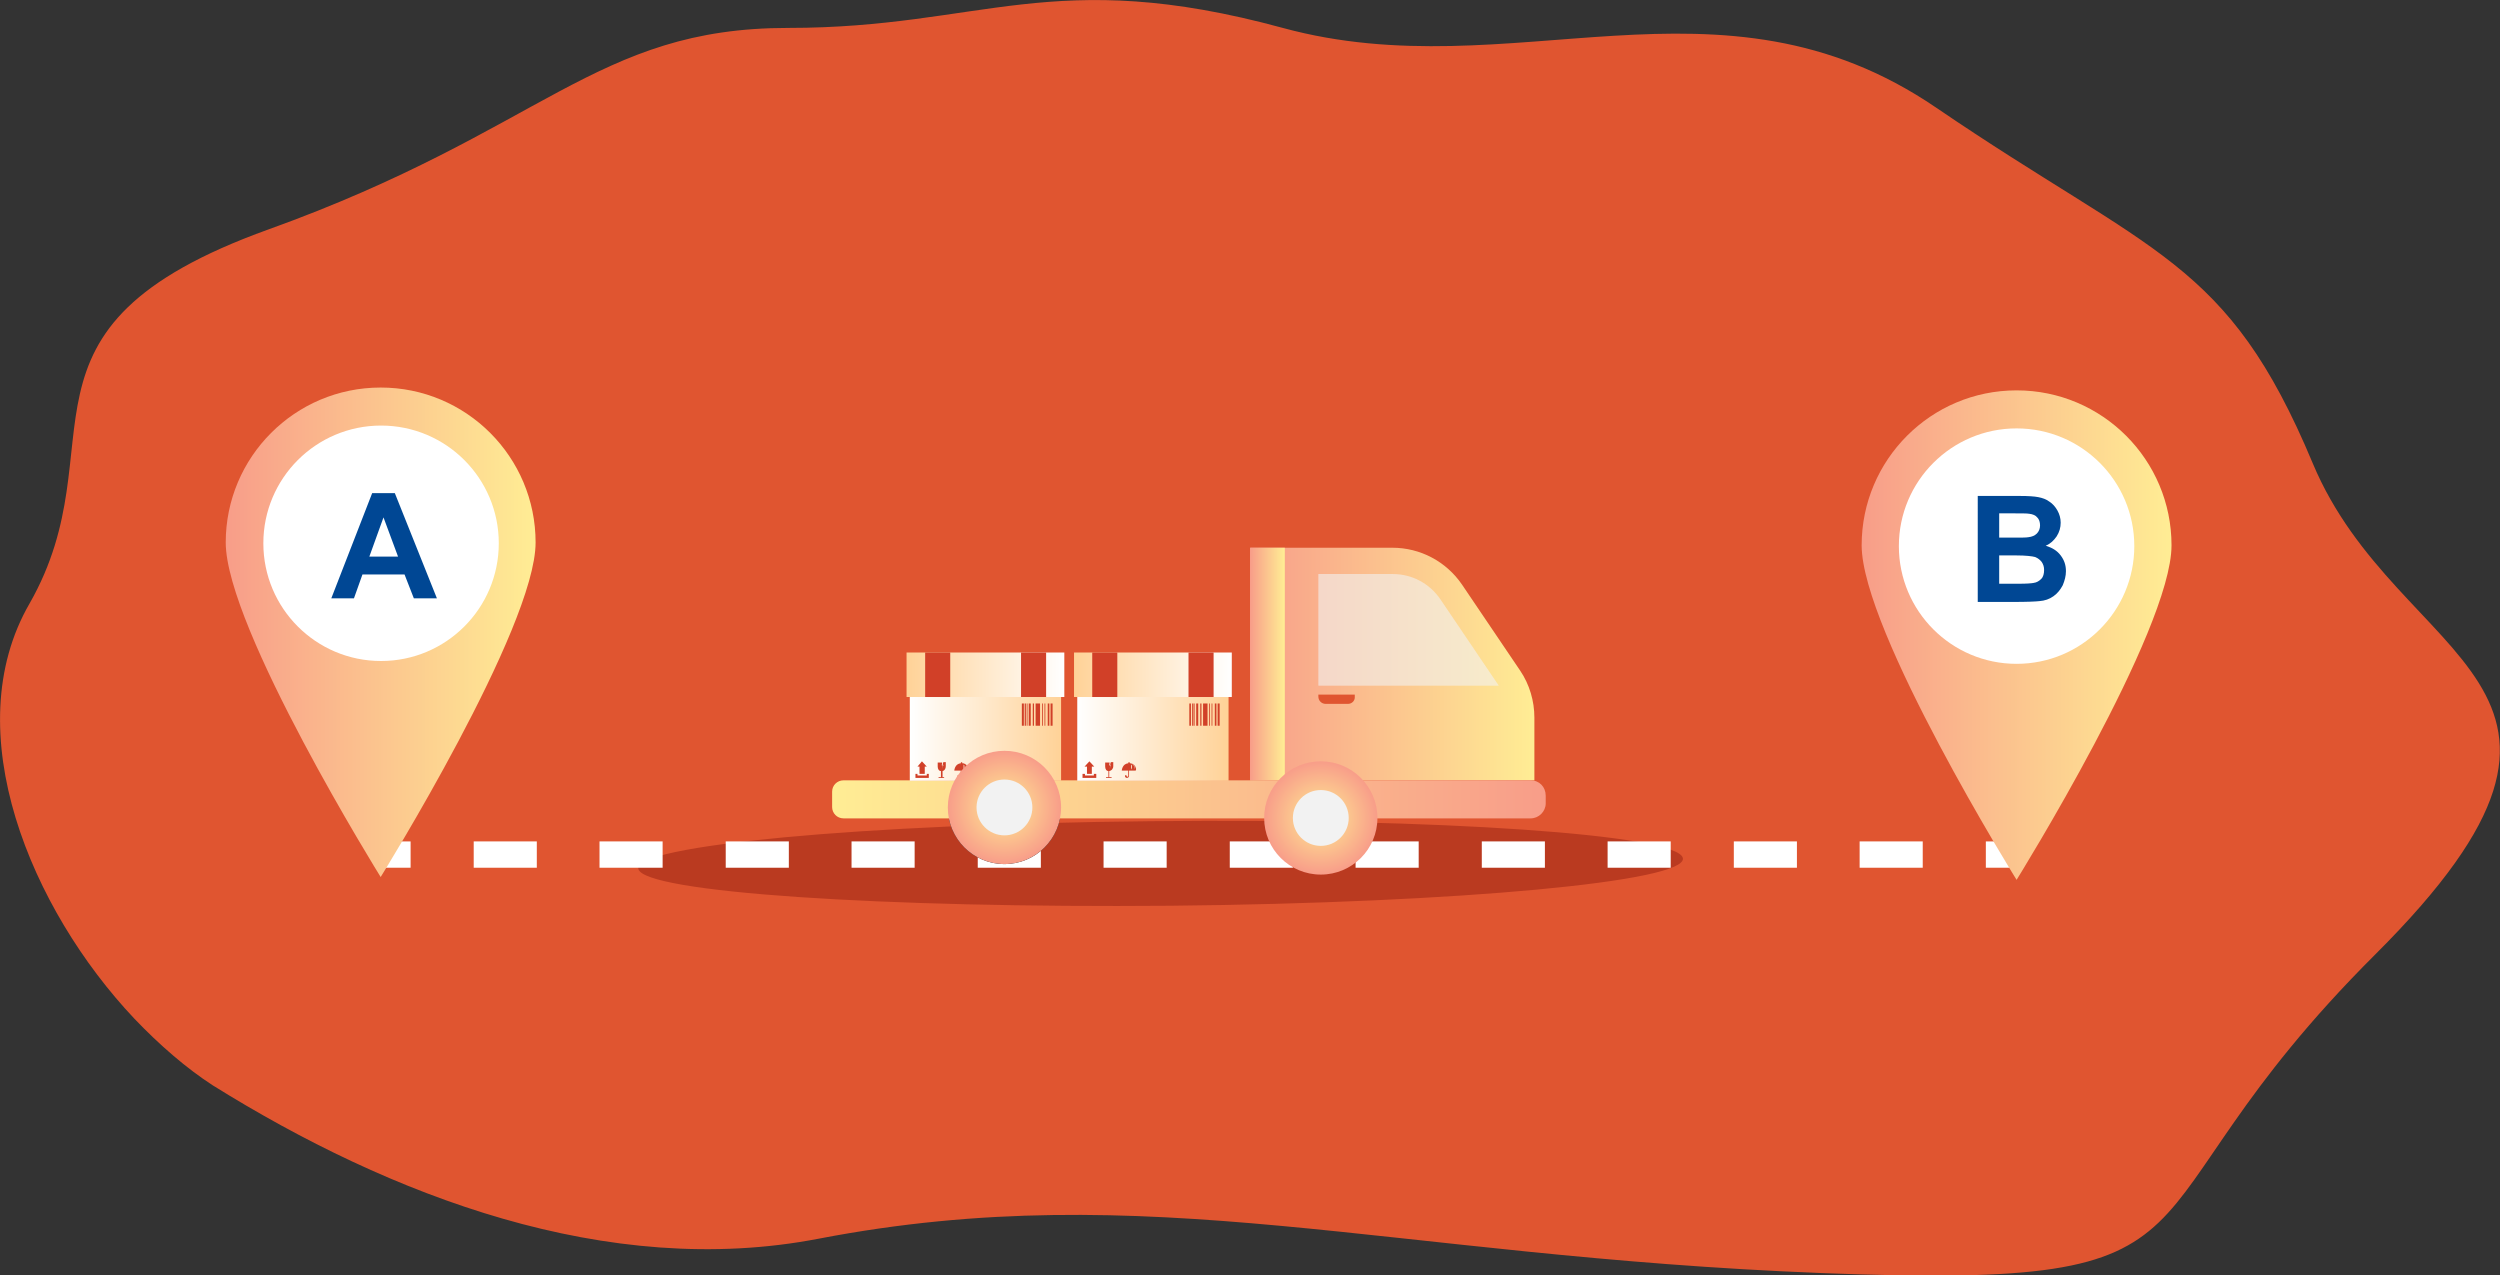 <?xml version="1.0" encoding="utf-8"?>
<!-- Generator: Adobe Illustrator 21.0.2, SVG Export Plug-In . SVG Version: 6.00 Build 0)  -->
<svg version="1.1" id="Layer_1" xmlns="http://www.w3.org/2000/svg" xmlns:xlink="http://www.w3.org/1999/xlink" x="0px" y="0px"
	 viewBox="0 0 618 315.3" style="enable-background:new 0 0 618 315.3;" xml:space="preserve">
<rect x="0" y="0" width="618" height="315.3" fill="#333333" stroke="none"/>
<style type="text/css">
	.st0{fill:#E05530;}
	.st1{fill:#BA3A20;}
	.st2{fill:#FFFFFF;}
	.st3{fill:url(#SVGID_1_);}
	.st4{fill:#004794;}
	.st5{fill:url(#SVGID_2_);}
	.st6{fill:#0F222C;}
	.st7{fill:url(#SVGID_3_);}
	.st8{opacity:0.6;fill:#F2F2F2;}
	.st9{fill:url(#SVGID_4_);}
	.st10{fill:url(#SVGID_5_);}
	.st11{fill:url(#SVGID_6_);}
	.st12{fill:#F2F2F2;}
	.st13{fill:url(#SVGID_7_);}
	.st14{fill:url(#SVGID_8_);}
	.st15{fill:#D14028;}
	.st16{fill:url(#SVGID_9_);}
	.st17{fill:url(#SVGID_10_);}
	.st18{fill:url(#SVGID_11_);}
</style>
<g>
	<path class="st0" d="M33.2,251.8c-25.5-27-44.1-71.1-25.9-102.6c22.5-39.4-9-68,59.1-92.5S147,6.9,194.9,6.9s65.3-15.5,122.2,0
		S424.9-10,478.6,26.6s72,37.4,93.1,87.9s83.2,53.9,15.5,121.4s-29.5,83-136.9,78.8s-166.7-24.1-247.9-8.5
		c-52.2,10.1-106-10.6-149.8-37.9C46.1,264.1,39.4,258.3,33.2,251.8z"/>
	<path class="st1" d="M416,212.1c1.3,5.8-55.3,11.1-126.6,11.8c-71.3,0.6-130.3-3.3-131.6-9.1c-1.3-5.8,55.3-11.1,126.6-11.8
		C355.7,202.2,414.7,206.3,416,212.1z"/>
	<g>
		<g>
			<rect x="93.8" y="208" class="st2" width="7.7" height="6.5"/>
		</g>
		<g>
			<path class="st2" d="M475.3,214.5h-15.6V208h15.6V214.5z M444.2,214.5h-15.6V208h15.6V214.5z M413,214.5h-15.6V208H413V214.5z
				 M381.9,214.5h-15.6V208h15.6V214.5z M350.7,214.5h-15.6V208h15.6V214.5z M319.6,214.5H304V208h15.6V214.5z M288.4,214.5h-15.6
				V208h15.6V214.5z M257.3,214.5h-15.6V208h15.6V214.5z M226.1,214.5h-15.6V208h15.6V214.5z M195,214.5h-15.6V208H195V214.5z
				 M163.8,214.5h-15.6V208h15.6V214.5z M132.7,214.5h-15.6V208h15.6V214.5z"/>
		</g>
		<g>
			<rect x="490.9" y="208" class="st2" width="7.7" height="6.5"/>
		</g>
	</g>
	<g>
		<linearGradient id="SVGID_1_" gradientUnits="userSpaceOnUse" x1="460.239" y1="157.032" x2="536.786" y2="157.032">
			<stop  offset="0" style="stop-color:#F89D89"/>
			<stop  offset="1" style="stop-color:#FFED94"/>
		</linearGradient>
		<path class="st3" d="M536.8,134.8c0,21.1-38.3,82.7-38.3,82.7s-38.3-61.6-38.3-82.7c0-21.1,17.1-38.3,38.3-38.3
			C519.7,96.5,536.8,113.7,536.8,134.8z"/>
		<circle class="st2" cx="498.5" cy="135" r="29.1"/>
		<g>
			<path class="st4" d="M488.9,122.6h10.4c2.1,0,3.6,0.1,4.6,0.3c1,0.2,1.9,0.5,2.7,1.1c0.8,0.5,1.5,1.3,2,2.2
				c0.5,0.9,0.8,1.9,0.8,3c0,1.2-0.3,2.3-1,3.4c-0.7,1-1.5,1.8-2.7,2.3c1.6,0.5,2.8,1.2,3.7,2.4s1.3,2.4,1.3,3.9
				c0,1.2-0.3,2.3-0.8,3.5c-0.6,1.1-1.3,2-2.3,2.7c-1,0.7-2.1,1.1-3.5,1.2c-0.9,0.1-3,0.2-6.3,0.2h-8.9V122.6z M494.2,126.9v6h3.4
				c2,0,3.3,0,3.8-0.1c0.9-0.1,1.6-0.4,2.1-0.9c0.5-0.5,0.8-1.2,0.8-2c0-0.8-0.2-1.5-0.7-2c-0.4-0.5-1.1-0.8-2-0.9
				c-0.5-0.1-2-0.1-4.5-0.1H494.2z M494.2,137.3v7h4.9c1.9,0,3.1-0.1,3.6-0.2c0.8-0.1,1.4-0.5,1.9-1s0.7-1.3,0.7-2.2
				c0-0.8-0.2-1.4-0.6-2c-0.4-0.5-0.9-0.9-1.6-1.2c-0.7-0.2-2.3-0.4-4.7-0.4H494.2z"/>
		</g>
	</g>
	<g>
		<linearGradient id="SVGID_2_" gradientUnits="userSpaceOnUse" x1="55.895" y1="156.33" x2="132.442" y2="156.33">
			<stop  offset="0" style="stop-color:#F89D89"/>
			<stop  offset="1" style="stop-color:#FFED94"/>
		</linearGradient>
		<path class="st5" d="M132.4,134.1c0,21.1-38.3,82.7-38.3,82.7s-38.3-61.6-38.3-82.7c0-21.1,17.1-38.3,38.3-38.3
			C115.3,95.8,132.4,113,132.4,134.1z"/>
		<circle class="st2" cx="94.2" cy="134.3" r="29.1"/>
		<g>
			<path class="st4" d="M108,147.9h-5.7L100,142H89.6l-2.1,5.9h-5.6l10.1-26h5.6L108,147.9z M98.4,137.6l-3.6-9.7l-3.5,9.7H98.4z"/>
		</g>
	</g>
	<g>
		<g>
			<circle class="st6" cx="248.3" cy="199.6" r="14"/>
		</g>
		<linearGradient id="SVGID_3_" gradientUnits="userSpaceOnUse" x1="309.051" y1="164.15" x2="379.347" y2="164.15">
			<stop  offset="0" style="stop-color:#F89D89"/>
			<stop  offset="1" style="stop-color:#FFED94"/>
		</linearGradient>
		<path class="st7" d="M379.3,192.9h-70.3v-57.5h35.2c6.9,0,13.3,3.4,17.2,9.1l14.4,21.3c2.3,3.4,3.5,7.5,3.5,11.6V192.9z"/>
		<path class="st8" d="M325.9,169.4v-27.5h18.4c4.7,0,9.1,2.3,11.8,6.3l14.4,21.3H325.9z"/>
		<linearGradient id="SVGID_4_" gradientUnits="userSpaceOnUse" x1="309.051" y1="164.15" x2="317.516" y2="164.15">
			<stop  offset="0" style="stop-color:#F89D89"/>
			<stop  offset="1" style="stop-color:#FFED94"/>
		</linearGradient>
		<rect x="309.1" y="135.4" class="st9" width="8.5" height="57.5"/>
		<g>
			<path class="st0" d="M333.2,174h-5.5c-1,0-1.8-0.8-1.8-1.8v-0.5h9v0.5C335,173.2,334.2,174,333.2,174z"/>
		</g>
		<linearGradient id="SVGID_5_" gradientUnits="userSpaceOnUse" x1="205.739" y1="197.532" x2="382.111" y2="197.532">
			<stop  offset="0" style="stop-color:#FFED94"/>
			<stop  offset="1" style="stop-color:#F89D89"/>
		</linearGradient>
		<path class="st10" d="M378.4,192.9H251.6h-43.1c-1.5,0-2.8,1.2-2.8,2.8v3.8c0,1.5,1.2,2.8,2.8,2.8h43.1h126.8c2,0,3.7-1.7,3.7-3.7
			v-1.9C382.1,194.5,380.5,192.9,378.4,192.9z"/>
		<g>
			<radialGradient id="SVGID_6_" cx="326.506" cy="202.185" r="14.004" gradientUnits="userSpaceOnUse">
				<stop  offset="0" style="stop-color:#FFED94"/>
				<stop  offset="1" style="stop-color:#F89D89"/>
			</radialGradient>
			<circle class="st11" cx="326.5" cy="202.2" r="14"/>
			<circle class="st12" cx="326.5" cy="202.2" r="6.9"/>
		</g>
		<g>
			<g>
				<linearGradient id="SVGID_7_" gradientUnits="userSpaceOnUse" x1="266.299" y1="177.74" x2="303.69" y2="177.74">
					<stop  offset="0" style="stop-color:#FFFFFF"/>
					<stop  offset="1" style="stop-color:#FFD297"/>
				</linearGradient>
				<polygon class="st13" points="266.3,162.4 266.3,172.9 266.3,193 293.3,193 303.7,193 303.7,162.4 				"/>
				<linearGradient id="SVGID_8_" gradientUnits="userSpaceOnUse" x1="265.474" y1="166.834" x2="304.515" y2="166.834">
					<stop  offset="0" style="stop-color:#FFD297"/>
					<stop  offset="1" style="stop-color:#FFFFFF"/>
				</linearGradient>
				<rect x="265.5" y="161.3" class="st14" width="39" height="11"/>
				<g>
					<g>
						<g>
							<polygon class="st15" points="268.2,192.3 270.4,192.3 270.6,192.3 271,192.3 271,191.3 270.4,191.3 270.4,191.7 
								268.2,191.7 268.2,191.3 267.6,191.3 267.6,192.3 268,192.3 							"/>
						</g>
						<g>
							<polygon class="st15" points="268.7,191.3 269.9,191.3 269.9,189.5 270.5,189.5 269.3,188.2 268.1,189.5 268.7,189.5 							
								"/>
						</g>
					</g>
				</g>
				<path class="st15" d="M275.2,189.4v-1h-0.6l-0.2,0.6l0.2,0.1l-0.3,1l0.2-0.9l-0.3,0l0.1-0.7h-1.1v1c0,0.6,0.3,1.1,0.8,1.1v1.5
					h-0.5c-0.1,0-0.1,0-0.1,0.1c0,0.1,0,0.1,0.1,0.1h1.2c0.1,0,0.1,0,0.1-0.1c0-0.1,0-0.1-0.1-0.1h-0.5v-1.5
					C274.8,190.5,275.2,190,275.2,189.4z"/>
				<path class="st15" d="M279.6,188.7C279.6,188.7,279.6,188.7,279.6,188.7c-0.1,0-0.2,0-0.3,0v0v-0.1c0-0.1-0.1-0.2-0.2-0.2
					c-0.1,0-0.2,0.1-0.2,0.2v0.1v0c-1.5,0.1-1.6,1.8-1.6,1.8h1h0.6v1.4c0,0,0,0,0,0c0,0,0,0.1-0.2,0.1c0,0-0.1,0-0.1,0
					c-0.1-0.1-0.1-0.2-0.1-0.2c0-0.1-0.1-0.2-0.2-0.2c-0.1,0-0.2,0.1-0.2,0.2c0,0.1,0,0.3,0.2,0.4c0.1,0.1,0.2,0.1,0.3,0.1
					c0.3,0,0.5-0.3,0.5-0.4c0,0,0,0,0,0c0,0,0,0,0,0v-1.4h1.6C281,190.4,280.9,189,279.6,188.7z M278.5,189.1c0,0-0.1,0.1-0.1,0.1
					c0,0-0.1,0.1-0.1,0.1c0,0,0,0-0.1,0.1c0,0,0,0-0.1,0.1c0,0-0.1,0.1-0.1,0.1c0,0,0,0,0,0.1c0,0,0,0,0,0.1c0,0,0,0,0,0.1
					c0,0,0,0,0,0.1c0,0,0,0.1,0,0.1c0,0,0,0.1,0,0.1c0,0,0,0.1,0,0.1c0,0.1,0,0.1,0,0.1s0,0,0-0.1c0,0,0-0.1,0-0.1c0,0,0-0.1,0-0.1
					c0,0,0-0.1,0-0.1c0,0,0-0.1,0-0.1c0,0,0-0.1,0-0.1c0,0,0-0.1,0-0.1c0,0,0,0,0,0l0,0c0-0.1,0.1-0.1,0.1-0.1c0,0,0,0,0.1-0.1
					c0,0,0,0,0.1-0.1c0,0,0.1-0.1,0.1-0.1c0.1-0.1,0.2-0.1,0.3-0.2c0.1,0,0.2-0.1,0.2-0.1c0,0,0.1,0,0.1,0s-0.1,0-0.3,0.1
					C278.6,189,278.5,189,278.5,189.1z M279,188.9C279,188.9,279,189,279,188.9c0,0.1-0.1,0.1-0.1,0.2c0,0,0,0.1,0,0.1
					c0,0,0,0.1,0,0.1c0,0,0,0.1,0,0.1c0,0,0,0.1,0,0.1c0,0,0,0.1,0,0.1c0,0,0,0.1,0,0.1c0,0,0,0.1,0,0.1c0,0,0,0.1,0,0.1
					c0,0,0,0.1,0,0.1c0,0,0,0.1,0,0.1c0,0,0,0.1,0,0.1s0,0,0-0.1c0,0,0,0,0-0.1c0,0,0-0.1,0-0.1c0,0,0-0.1,0-0.1c0,0,0-0.1,0-0.1
					c0,0,0-0.1,0-0.1c0,0,0-0.1,0-0.1c0,0,0-0.1,0-0.1c0,0,0-0.1,0-0.1c0,0,0,0,0-0.1c0,0,0,0,0-0.1c0,0,0-0.1,0.1-0.1
					C278.9,189,279,188.9,279,188.9C279,188.9,279,188.9,279,188.9C279,188.9,279,188.9,279,188.9z M279.7,190.2
					C279.7,190.2,279.7,190.2,279.7,190.2c0,0.1,0,0.1,0,0.1S279.6,190.3,279.7,190.2C279.6,190.2,279.6,190.2,279.7,190.2
					C279.6,190.1,279.6,190.1,279.7,190.2c0-0.1-0.1-0.2-0.1-0.2c0,0,0-0.1,0-0.1c0,0,0-0.1,0-0.1c0,0,0-0.1,0-0.1c0,0,0-0.1,0-0.1
					c0,0,0-0.1,0-0.1c0,0,0-0.1,0-0.1c0,0,0-0.1,0-0.1c0,0,0-0.1,0-0.1c0,0,0,0,0-0.1c0,0,0-0.1,0-0.1s0,0,0,0c0,0,0.1,0.1,0.1,0.1
					c0,0,0,0.1,0.1,0.1c0,0,0,0,0,0.1c0,0,0,0,0,0.1c0,0,0,0.1,0,0.1c0,0,0,0.1,0,0.1c0,0,0,0.1,0,0.1c0,0,0,0.1,0,0.1
					c0,0,0,0.1,0,0.1C279.7,190,279.7,190,279.7,190.2C279.7,190.1,279.7,190.1,279.7,190.2z M280.5,190.1c0,0,0-0.1,0-0.1
					c0,0,0-0.1,0-0.1c0,0,0,0,0-0.1c0,0,0,0,0-0.1c0,0,0,0,0-0.1c0,0,0,0,0-0.1c0,0-0.1-0.1-0.1-0.1c0,0,0,0-0.1-0.1
					c0,0,0,0-0.1-0.1c0,0-0.1-0.1-0.1-0.1c0,0-0.1-0.1-0.1-0.1c0,0-0.1-0.1-0.1-0.1c-0.1-0.1-0.3-0.1-0.3-0.1s0,0,0.1,0
					c0.1,0,0.1,0,0.2,0.1c0.1,0,0.2,0.1,0.3,0.2c0,0,0.1,0.1,0.1,0.1c0,0,0,0,0.1,0.1c0,0,0,0,0.1,0.1c0,0,0.1,0.1,0.1,0.1l0,0
					c0,0,0,0,0,0c0,0,0,0.1,0,0.1c0,0,0,0.1,0,0.1c0,0,0,0.1,0,0.1c0,0,0,0.1,0,0.1C280.5,190,280.5,190.1,280.5,190.1
					C280.5,190.1,280.6,190.2,280.5,190.1c0,0.1,0,0.2,0,0.2S280.6,190.2,280.5,190.1C280.5,190.2,280.5,190.1,280.5,190.1z"/>
			</g>
			<rect x="270" y="161.3" class="st15" width="6.2" height="11"/>
			<rect x="293.8" y="161.3" class="st15" width="6.2" height="11"/>
			<g>
				<g>
					<g>
						<polygon class="st15" points="294,175.2 294,179.4 294.4,179.4 294.4,175.2 294.4,173.9 294,173.9 						"/>
					</g>
					<g>
						<rect x="296.7" y="173.9" class="st15" width="0.3" height="5.5"/>
					</g>
					<g>
						<rect x="297.4" y="173.9" class="st15" width="1.1" height="5.5"/>
					</g>
					<g>
						<rect x="300.3" y="173.9" class="st15" width="0.4" height="5.5"/>
					</g>
					<g>
						<rect x="299.5" y="173.9" class="st15" width="0.2" height="5.5"/>
					</g>
					<g>
						<rect x="301" y="173.9" class="st15" width="0.5" height="5.5"/>
					</g>
					<g>
						<rect x="295.7" y="173.9" class="st15" width="0.5" height="5.5"/>
					</g>
					<g>
						<rect x="294.7" y="173.9" class="st15" width="0.3" height="5.5"/>
					</g>
					<g>
						<rect x="295.1" y="173.9" class="st15" width="0.2" height="5.5"/>
					</g>
					<g>
						<rect x="298.9" y="173.9" class="st15" width="0.2" height="5.5"/>
					</g>
				</g>
			</g>
		</g>
		<g>
			<g>
				<linearGradient id="SVGID_9_" gradientUnits="userSpaceOnUse" x1="224.947" y1="177.74" x2="262.338" y2="177.74">
					<stop  offset="0" style="stop-color:#FFFFFF"/>
					<stop  offset="1" style="stop-color:#FFD297"/>
				</linearGradient>
				<polygon class="st16" points="224.9,162.4 224.9,172.9 224.9,193 251.9,193 262.3,193 262.3,162.4 				"/>
				<linearGradient id="SVGID_10_" gradientUnits="userSpaceOnUse" x1="224.122" y1="166.834" x2="263.163" y2="166.834">
					<stop  offset="0" style="stop-color:#FFD297"/>
					<stop  offset="1" style="stop-color:#FFFFFF"/>
				</linearGradient>
				<rect x="224.1" y="161.3" class="st17" width="39" height="11"/>
				<g>
					<g>
						<g>
							<polygon class="st15" points="226.8,192.3 229.1,192.3 229.3,192.3 229.6,192.3 229.6,191.3 229.1,191.3 229.1,191.7 
								226.8,191.7 226.8,191.3 226.3,191.3 226.3,192.3 226.6,192.3 							"/>
						</g>
						<g>
							<polygon class="st15" points="227.3,191.3 228.6,191.3 228.6,189.5 229.1,189.5 227.9,188.2 226.8,189.5 227.3,189.5 							
								"/>
						</g>
					</g>
				</g>
				<path class="st15" d="M233.8,189.4v-1h-0.6l-0.2,0.6l0.2,0.1l-0.3,1l0.2-0.9l-0.3,0l0.1-0.7h-1.1v1c0,0.6,0.3,1.1,0.8,1.1v1.5
					h-0.5c-0.1,0-0.1,0-0.1,0.1c0,0.1,0,0.1,0.1,0.1h1.2c0.1,0,0.1,0,0.1-0.1c0-0.1,0-0.1-0.1-0.1H233v-1.5
					C233.5,190.5,233.8,190,233.8,189.4z"/>
				<path class="st15" d="M238.2,188.7C238.2,188.7,238.2,188.7,238.2,188.7c-0.1,0-0.2,0-0.3,0v0v-0.1c0-0.1-0.1-0.2-0.2-0.2
					c-0.1,0-0.2,0.1-0.2,0.2v0.1v0c-1.5,0.1-1.6,1.8-1.6,1.8h1h0.6v1.4c0,0,0,0,0,0c0,0,0,0.1-0.2,0.1c0,0-0.1,0-0.1,0
					c-0.1-0.1-0.1-0.2-0.1-0.2c0-0.1-0.1-0.2-0.2-0.2c-0.1,0-0.2,0.1-0.2,0.2c0,0.1,0,0.3,0.2,0.4c0.1,0.1,0.2,0.1,0.3,0.1
					c0.3,0,0.5-0.3,0.5-0.4c0,0,0,0,0,0c0,0,0,0,0,0v-1.4h1.6C239.6,190.4,239.5,189,238.2,188.7z M237.1,189.1c0,0-0.1,0.1-0.1,0.1
					c0,0-0.1,0.1-0.1,0.1c0,0,0,0-0.1,0.1c0,0,0,0-0.1,0.1c0,0-0.1,0.1-0.1,0.1c0,0,0,0,0,0.1c0,0,0,0,0,0.1c0,0,0,0,0,0.1
					c0,0,0,0,0,0.1c0,0,0,0.1,0,0.1c0,0,0,0.1,0,0.1c0,0,0,0.1,0,0.1c0,0.1,0,0.1,0,0.1s0,0,0-0.1c0,0,0-0.1,0-0.1c0,0,0-0.1,0-0.1
					c0,0,0-0.1,0-0.1c0,0,0-0.1,0-0.1c0,0,0-0.1,0-0.1c0,0,0-0.1,0-0.1c0,0,0,0,0,0l0,0c0-0.1,0.1-0.1,0.1-0.1c0,0,0,0,0.1-0.1
					c0,0,0,0,0.1-0.1c0,0,0.1-0.1,0.1-0.1c0.1-0.1,0.2-0.1,0.3-0.2c0.1,0,0.2-0.1,0.2-0.1c0,0,0.1,0,0.1,0s-0.1,0-0.3,0.1
					C237.2,189,237.2,189,237.1,189.1z M237.6,188.9C237.6,188.9,237.6,189,237.6,188.9c0,0.1-0.1,0.1-0.1,0.2c0,0,0,0.1,0,0.1
					c0,0,0,0.1,0,0.1c0,0,0,0.1,0,0.1c0,0,0,0.1,0,0.1c0,0,0,0.1,0,0.1c0,0,0,0.1,0,0.1c0,0,0,0.1,0,0.1c0,0,0,0.1,0,0.1
					c0,0,0,0.1,0,0.1c0,0,0,0.1,0,0.1c0,0,0,0.1,0,0.1s0,0,0-0.1c0,0,0,0,0-0.1c0,0,0-0.1,0-0.1c0,0,0-0.1,0-0.1c0,0,0-0.1,0-0.1
					c0,0,0-0.1,0-0.1c0,0,0-0.1,0-0.1c0,0,0-0.1,0-0.1c0,0,0-0.1,0-0.1c0,0,0,0,0-0.1c0,0,0,0,0-0.1c0,0,0-0.1,0.1-0.1
					C237.6,189,237.6,188.9,237.6,188.9C237.7,188.9,237.7,188.9,237.6,188.9C237.7,188.9,237.7,188.9,237.6,188.9z M238.3,190.2
					C238.3,190.2,238.3,190.2,238.3,190.2c0,0.1,0,0.1,0,0.1S238.3,190.3,238.3,190.2C238.3,190.2,238.3,190.2,238.3,190.2
					C238.3,190.1,238.3,190.1,238.3,190.2c0-0.1-0.1-0.2-0.1-0.2c0,0,0-0.1,0-0.1c0,0,0-0.1,0-0.1c0,0,0-0.1,0-0.1c0,0,0-0.1,0-0.1
					c0,0,0-0.1,0-0.1c0,0,0-0.1,0-0.1c0,0,0-0.1,0-0.1c0,0,0-0.1,0-0.1c0,0,0,0,0-0.1c0,0,0-0.1,0-0.1s0,0,0,0c0,0,0.1,0.1,0.1,0.1
					c0,0,0,0.1,0.1,0.1c0,0,0,0,0,0.1c0,0,0,0,0,0.1c0,0,0,0.1,0,0.1c0,0,0,0.1,0,0.1c0,0,0,0.1,0,0.1c0,0,0,0.1,0,0.1
					c0,0,0,0.1,0,0.1C238.3,190,238.3,190,238.3,190.2C238.3,190.1,238.3,190.1,238.3,190.2z M239.2,190.1c0,0,0-0.1,0-0.1
					c0,0,0-0.1,0-0.1c0,0,0,0,0-0.1c0,0,0,0,0-0.1c0,0,0,0,0-0.1c0,0,0,0,0-0.1c0,0-0.1-0.1-0.1-0.1c0,0,0,0-0.1-0.1
					c0,0,0,0-0.1-0.1c0,0-0.1-0.1-0.1-0.1c0,0-0.1-0.1-0.1-0.1c0,0-0.1-0.1-0.1-0.1c-0.1-0.1-0.3-0.1-0.3-0.1s0,0,0.1,0
					c0.1,0,0.1,0,0.2,0.1c0.1,0,0.2,0.1,0.3,0.2c0,0,0.1,0.1,0.1,0.1c0,0,0,0,0.1,0.1c0,0,0,0,0.1,0.1c0,0,0.1,0.1,0.1,0.1l0,0
					c0,0,0,0,0,0c0,0,0,0.1,0,0.1c0,0,0,0.1,0,0.1c0,0,0,0.1,0,0.1c0,0,0,0.1,0,0.1C239.2,190,239.2,190.1,239.2,190.1
					C239.2,190.1,239.2,190.2,239.2,190.1c0,0.1,0,0.2,0,0.2S239.2,190.2,239.2,190.1C239.2,190.2,239.2,190.1,239.2,190.1z"/>
			</g>
			<rect x="228.7" y="161.3" class="st15" width="6.2" height="11"/>
			<rect x="252.4" y="161.3" class="st15" width="6.2" height="11"/>
			<g>
				<g>
					<g>
						<polygon class="st15" points="252.6,175.2 252.6,179.4 253.1,179.4 253.1,175.2 253.1,173.9 252.6,173.9 						"/>
					</g>
					<g>
						<rect x="255.3" y="173.9" class="st15" width="0.3" height="5.5"/>
					</g>
					<g>
						<rect x="256" y="173.9" class="st15" width="1.1" height="5.5"/>
					</g>
					<g>
						<rect x="259" y="173.9" class="st15" width="0.4" height="5.5"/>
					</g>
					<g>
						<rect x="258.2" y="173.9" class="st15" width="0.2" height="5.5"/>
					</g>
					<g>
						<rect x="259.7" y="173.9" class="st15" width="0.5" height="5.5"/>
					</g>
					<g>
						<rect x="254.3" y="173.9" class="st15" width="0.5" height="5.5"/>
					</g>
					<g>
						<rect x="253.3" y="173.9" class="st15" width="0.3" height="5.5"/>
					</g>
					<g>
						<rect x="253.8" y="173.9" class="st15" width="0.2" height="5.5"/>
					</g>
					<g>
						<rect x="257.6" y="173.9" class="st15" width="0.2" height="5.5"/>
					</g>
				</g>
			</g>
		</g>
		<g>
			<radialGradient id="SVGID_11_" cx="248.295" cy="199.571" r="14.004" gradientUnits="userSpaceOnUse">
				<stop  offset="0" style="stop-color:#FFED94"/>
				<stop  offset="1" style="stop-color:#F89D89"/>
			</radialGradient>
			<circle class="st18" cx="248.3" cy="199.6" r="14"/>
			<circle class="st12" cx="248.3" cy="199.6" r="6.9"/>
		</g>
	</g>
</g>
</svg>
